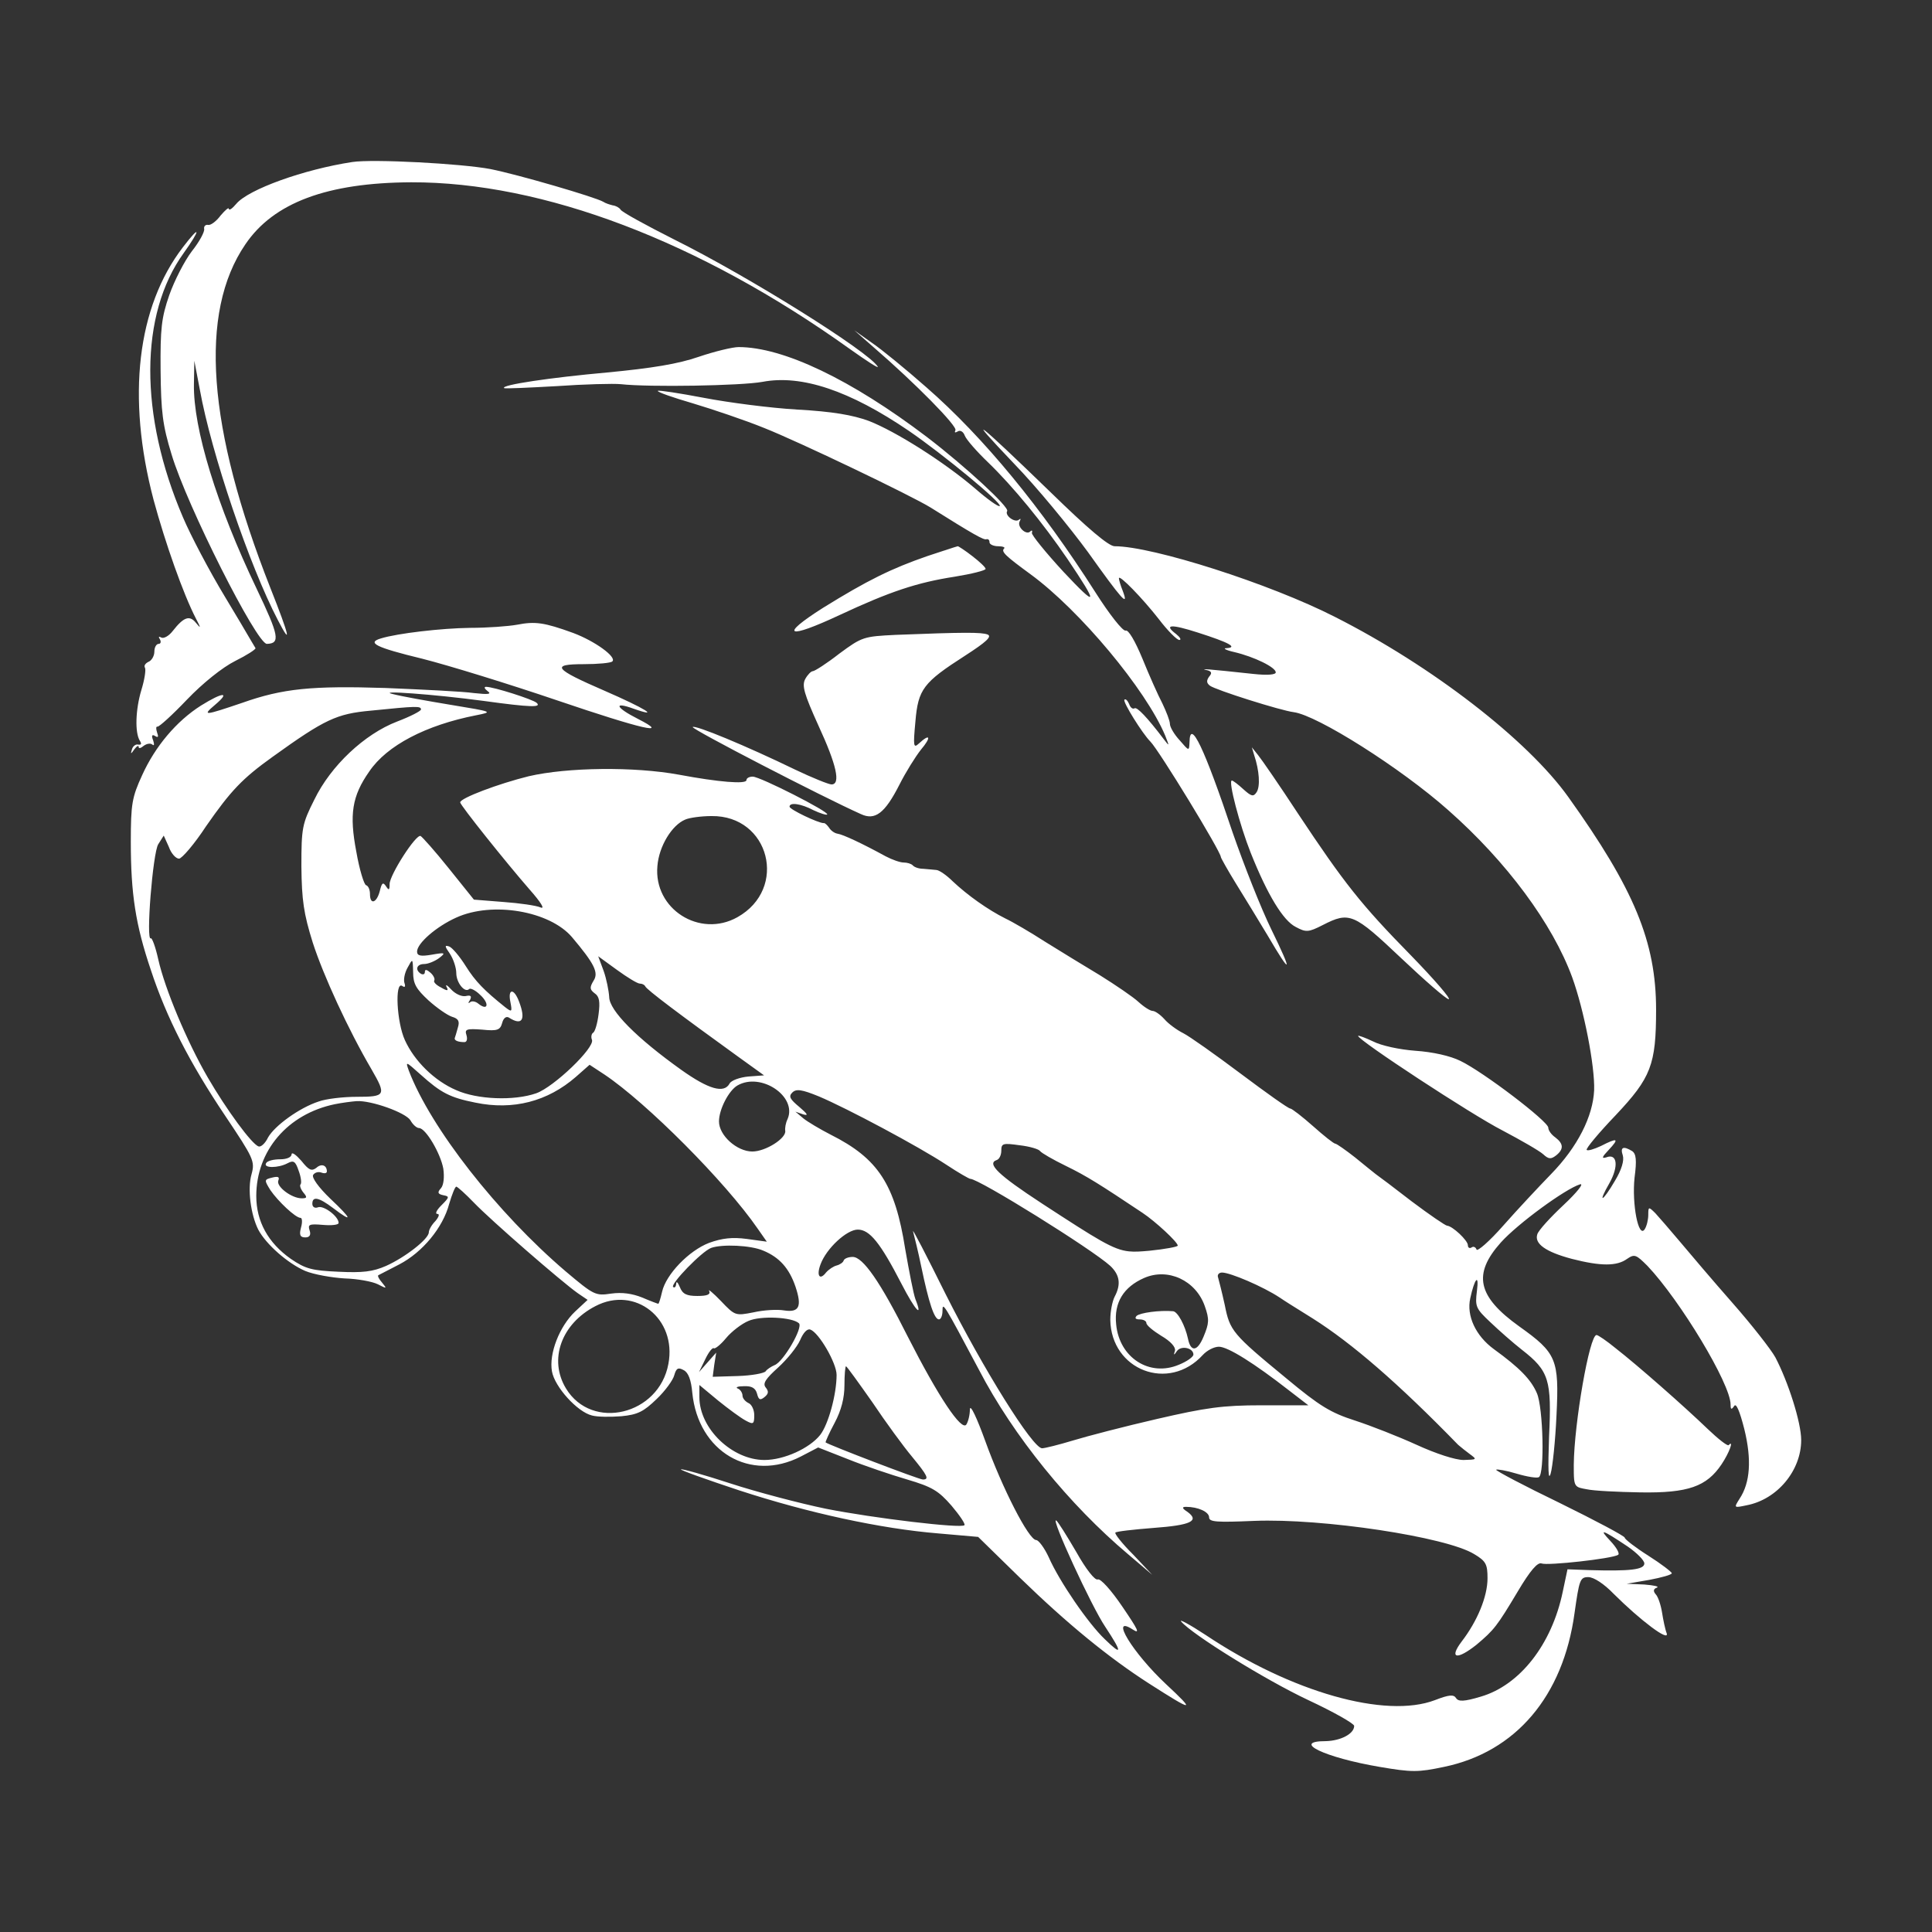 <svg width="48" height="48" viewBox="0 0 48 48" fill="none" xmlns="http://www.w3.org/2000/svg">
<rect x="0" y="0" width="48" height="48" fill="#333333" stroke="none"/>
<path fill-rule="evenodd" clip-rule="evenodd" d="M14.989 5.014C14.794 4.898 12.865 4.335 12.183 4.2C11.462 4.064 9.27 3.947 8.754 4.025C7.546 4.209 6.173 4.704 5.871 5.063C5.773 5.179 5.695 5.238 5.685 5.189C5.685 5.141 5.598 5.218 5.481 5.354C5.374 5.5 5.228 5.606 5.169 5.587C5.101 5.577 5.062 5.626 5.072 5.684C5.091 5.752 4.955 6.004 4.77 6.237C4.585 6.479 4.331 6.974 4.205 7.333C4.01 7.896 3.981 8.167 3.99 9.206C4 10.224 4.039 10.564 4.263 11.291C4.643 12.562 6.377 15.997 6.63 15.997C6.971 15.987 6.932 15.793 6.377 14.629C5.383 12.553 4.799 10.641 4.818 9.545L4.828 8.963L4.965 9.681C5.247 11.252 6.202 14.066 6.903 15.405C7.254 16.084 7.195 15.812 6.718 14.609C5.15 10.632 4.935 7.77 6.095 6.072C6.796 5.034 8.131 4.539 10.215 4.529C13.489 4.52 17.376 5.994 21.116 8.672C21.526 8.963 21.837 9.167 21.808 9.109C21.574 8.73 18.613 6.877 16.742 5.946C16.051 5.597 15.447 5.267 15.418 5.208C15.388 5.16 15.301 5.111 15.223 5.102C15.145 5.082 15.047 5.053 14.989 5.014ZM4.546 12.853C3.455 10.312 3.464 7.809 4.565 6.285C4.994 5.684 4.984 5.567 4.546 6.14C3.406 7.624 3.143 9.865 3.815 12.417C4.107 13.494 4.555 14.764 4.867 15.366C4.994 15.608 4.994 15.628 4.867 15.473C4.711 15.279 4.565 15.327 4.292 15.676C4.195 15.803 4.068 15.87 4.01 15.841C3.942 15.803 3.932 15.822 3.971 15.88C4.01 15.948 3.99 15.997 3.942 15.997C3.883 15.997 3.835 16.084 3.835 16.191C3.835 16.297 3.766 16.414 3.688 16.443C3.61 16.482 3.571 16.54 3.601 16.588C3.63 16.637 3.591 16.889 3.513 17.141C3.367 17.626 3.347 18.199 3.474 18.403C3.523 18.48 3.513 18.509 3.435 18.5C3.377 18.48 3.299 18.538 3.279 18.616C3.24 18.742 3.25 18.742 3.338 18.616C3.396 18.538 3.445 18.509 3.445 18.558C3.445 18.606 3.503 18.587 3.571 18.529C3.649 18.471 3.747 18.461 3.786 18.5C3.835 18.538 3.835 18.49 3.805 18.393C3.757 18.276 3.776 18.238 3.854 18.286C3.932 18.335 3.942 18.305 3.903 18.199C3.873 18.111 3.873 18.044 3.912 18.053C3.951 18.063 4.283 17.762 4.643 17.384C5.042 16.967 5.53 16.579 5.841 16.423C6.134 16.278 6.358 16.132 6.348 16.103C6.342 16.094 6.306 16.033 6.246 15.932C6.116 15.71 5.873 15.296 5.598 14.842C5.198 14.182 4.731 13.29 4.546 12.853ZM27.215 14.716C25.88 12.62 24.438 10.864 23.016 9.623C22.509 9.176 21.905 8.682 21.662 8.517L21.224 8.206L21.711 8.633C22.734 9.516 23.795 10.593 23.737 10.69C23.708 10.748 23.727 10.758 23.795 10.719C23.854 10.68 23.932 10.719 23.971 10.826C24.01 10.923 24.263 11.214 24.546 11.485C25.169 12.087 25.909 12.989 26.523 13.891C27.302 15.046 27.273 15.114 26.426 14.211C25.978 13.726 25.627 13.29 25.637 13.241C25.656 13.183 25.637 13.164 25.598 13.203C25.5 13.309 25.257 13.086 25.335 12.95C25.364 12.892 25.364 12.873 25.315 12.912C25.218 12.999 24.955 12.805 25.023 12.698C25.081 12.601 23.99 11.592 23.026 10.855C21.146 9.429 19.46 8.623 18.35 8.623C18.204 8.623 17.756 8.73 17.356 8.866C16.849 9.041 16.207 9.147 15.086 9.254C13.684 9.38 12.437 9.564 12.524 9.642C12.544 9.661 13.128 9.632 13.82 9.594C14.521 9.545 15.242 9.526 15.427 9.545C16.129 9.623 18.418 9.584 18.944 9.487C19.909 9.303 21.107 9.7 22.587 10.709C23.425 11.282 24.906 12.504 24.838 12.572C24.809 12.601 24.536 12.407 24.224 12.135C23.454 11.476 22.256 10.719 21.584 10.457C21.185 10.312 20.688 10.224 19.811 10.176C19.139 10.137 18.096 10.001 17.492 9.885C16.879 9.768 16.372 9.691 16.343 9.71C16.323 9.739 16.713 9.875 17.21 10.02C17.697 10.166 18.506 10.438 18.983 10.632C19.84 10.971 22.636 12.31 23.123 12.611C24.175 13.271 24.448 13.426 24.507 13.397C24.555 13.387 24.584 13.416 24.584 13.474C24.584 13.523 24.682 13.571 24.799 13.571C24.916 13.571 24.984 13.6 24.945 13.629C24.867 13.707 24.984 13.814 25.607 14.27C26.825 15.162 28.471 17.132 28.949 18.276C29.006 18.422 29.033 18.489 29.024 18.494C29.017 18.498 28.983 18.455 28.92 18.373C28.501 17.82 28.247 17.558 28.189 17.597C28.14 17.626 28.082 17.578 28.053 17.491C28.014 17.403 27.965 17.355 27.936 17.384C27.887 17.432 28.384 18.228 28.579 18.422C28.793 18.635 30.332 21.158 30.332 21.294C30.332 21.313 30.498 21.614 30.702 21.944C30.907 22.273 31.267 22.865 31.501 23.253C32.086 24.253 32.125 24.194 31.589 23.098C31.336 22.584 30.907 21.497 30.624 20.682C29.923 18.587 29.563 17.83 29.553 18.441C29.543 18.665 29.543 18.665 29.309 18.393C29.173 18.247 29.066 18.063 29.066 17.985C29.066 17.908 28.978 17.685 28.881 17.481C28.773 17.277 28.549 16.773 28.384 16.365C28.199 15.919 28.033 15.638 27.965 15.667C27.897 15.686 27.566 15.269 27.215 14.716ZM27.692 13.571C27.546 13.571 27.03 13.135 26.104 12.232C24.273 10.457 23.912 10.176 25.189 11.514C25.763 12.106 26.582 13.105 27.03 13.717C27.867 14.891 28.053 15.104 27.897 14.687C27.838 14.541 27.799 14.405 27.799 14.367C27.799 14.26 28.384 14.861 28.793 15.385C29.007 15.667 29.241 15.9 29.299 15.9C29.358 15.9 29.319 15.832 29.222 15.754C28.9 15.511 29.095 15.502 29.757 15.715C30.547 15.967 30.751 16.084 30.478 16.103C30.371 16.103 30.449 16.152 30.663 16.2C31.16 16.317 31.696 16.579 31.696 16.705C31.696 16.763 31.491 16.782 31.141 16.744C29.962 16.617 29.806 16.608 29.972 16.647C30.108 16.676 30.118 16.724 30.04 16.811C29.972 16.909 29.972 16.967 30.059 17.035C30.196 17.141 31.823 17.655 32.144 17.694C32.729 17.772 34.804 19.082 35.982 20.129C37.434 21.41 38.574 22.953 39.061 24.282C39.353 25.087 39.626 26.484 39.606 27.085C39.577 27.735 39.197 28.492 38.535 29.171C38.233 29.482 37.697 30.054 37.346 30.452C37.005 30.84 36.703 31.102 36.684 31.044C36.664 30.985 36.606 30.956 36.557 30.995C36.508 31.024 36.469 30.995 36.469 30.937C36.469 30.82 36.09 30.462 35.953 30.452C35.914 30.452 35.515 30.18 35.076 29.85C34.638 29.511 34.239 29.21 34.18 29.171C34.13 29.131 33.887 28.938 33.664 28.754C33.43 28.57 33.206 28.415 33.177 28.415C33.138 28.415 32.894 28.221 32.621 27.978C32.358 27.745 32.095 27.541 32.056 27.541C32.008 27.541 31.462 27.153 30.829 26.678C30.196 26.203 29.553 25.747 29.397 25.669C29.241 25.591 29.027 25.436 28.929 25.32C28.822 25.203 28.695 25.116 28.637 25.116C28.579 25.116 28.423 25.019 28.286 24.893C28.15 24.767 27.721 24.476 27.332 24.233C26.942 24 26.328 23.622 25.968 23.399C25.607 23.166 25.159 22.904 24.974 22.817C24.546 22.603 24.039 22.244 23.669 21.895C23.513 21.74 23.328 21.614 23.26 21.614C23.214 21.608 23.145 21.602 23.077 21.597C23.028 21.593 22.979 21.589 22.938 21.585C22.831 21.585 22.714 21.546 22.675 21.497C22.636 21.459 22.539 21.429 22.451 21.429C22.363 21.429 22.169 21.361 22.003 21.274C21.418 20.954 20.941 20.731 20.805 20.712C20.736 20.702 20.639 20.634 20.6 20.566C20.551 20.498 20.493 20.44 20.464 20.45C20.327 20.45 19.616 20.11 19.616 20.042C19.616 19.926 19.899 19.965 20.21 20.129C20.376 20.207 20.532 20.256 20.551 20.236C20.62 20.178 18.886 19.295 18.701 19.295C18.613 19.295 18.545 19.334 18.545 19.382C18.545 19.489 17.853 19.431 16.869 19.247C15.758 19.043 14.102 19.062 13.138 19.285C12.388 19.47 11.433 19.829 11.433 19.935C11.433 20.003 12.573 21.429 13.157 22.099C13.44 22.419 13.547 22.594 13.43 22.545C13.323 22.497 12.904 22.438 12.505 22.409L11.774 22.351L11.151 21.575C10.81 21.148 10.488 20.789 10.449 20.77C10.332 20.721 9.68 21.74 9.68 21.963C9.68 22.118 9.66 22.128 9.592 22.021C9.514 21.905 9.485 21.934 9.436 22.138C9.358 22.438 9.192 22.487 9.192 22.215C9.192 22.108 9.154 22.012 9.095 21.992C9.046 21.982 8.929 21.604 8.852 21.158C8.676 20.236 8.744 19.78 9.173 19.169C9.611 18.519 10.586 18.015 11.823 17.772C12.257 17.686 12.252 17.685 11.221 17.515L11.19 17.51C10.605 17.413 9.962 17.297 9.777 17.248C9.29 17.141 10.78 17.248 12.008 17.413C13.206 17.578 13.459 17.578 13.333 17.462C13.235 17.374 12.261 17.064 12.076 17.064C12.018 17.064 12.037 17.112 12.115 17.171C12.222 17.248 12.134 17.258 11.774 17.219C11.511 17.18 10.517 17.132 9.582 17.093C7.751 17.035 7.03 17.103 6.017 17.462C5.072 17.782 5.013 17.791 5.344 17.51C5.734 17.18 5.539 17.19 4.994 17.529C4.38 17.918 3.854 18.548 3.533 19.256C3.279 19.809 3.25 19.974 3.25 20.915C3.25 22.206 3.367 22.972 3.747 24.097C4.136 25.281 4.711 26.406 5.598 27.726C6.299 28.773 6.338 28.851 6.25 29.171C6.143 29.54 6.231 30.18 6.416 30.549C6.611 30.918 7.156 31.393 7.585 31.577C7.799 31.665 8.238 31.742 8.559 31.762C8.881 31.771 9.251 31.839 9.387 31.907C9.611 32.023 9.621 32.023 9.494 31.868C9.417 31.781 9.378 31.703 9.397 31.684C9.409 31.678 9.507 31.628 9.641 31.558L9.923 31.412C10.498 31.111 11.005 30.5 11.16 29.909C11.229 29.676 11.306 29.482 11.336 29.482C11.365 29.482 11.569 29.666 11.774 29.879C12.193 30.316 13.956 31.849 14.356 32.13L14.599 32.295L14.287 32.586C13.898 32.955 13.635 33.634 13.713 34.071C13.781 34.459 14.346 35.08 14.706 35.167C14.843 35.206 15.174 35.206 15.437 35.186C15.846 35.147 15.992 35.07 16.314 34.759C16.528 34.556 16.723 34.284 16.752 34.167C16.801 33.993 16.849 33.964 16.986 34.041C17.103 34.1 17.171 34.284 17.2 34.604C17.346 36.069 18.642 36.835 19.899 36.185L20.327 35.962L21.068 36.253C21.477 36.418 22.139 36.641 22.539 36.758C23.162 36.942 23.318 37.039 23.64 37.408C23.844 37.65 23.99 37.864 23.961 37.893C23.883 37.98 21.701 37.718 20.522 37.485C19.869 37.35 18.798 37.068 18.145 36.855C17.492 36.641 16.937 36.486 16.918 36.506C16.898 36.525 17.551 36.758 18.369 37.029C20.093 37.592 21.886 37.98 23.308 38.097L24.302 38.184L25.344 39.203C26.533 40.357 27.546 41.182 28.54 41.822C29.66 42.54 29.718 42.54 28.968 41.841C28.14 41.065 27.556 40.105 28.14 40.483C28.335 40.609 28.277 40.493 27.887 39.92C27.605 39.503 27.341 39.212 27.273 39.241C27.205 39.27 26.981 38.989 26.737 38.553C26.504 38.155 26.28 37.796 26.241 37.776C26.095 37.689 27.117 39.911 27.458 40.415C27.887 41.065 27.887 41.153 27.449 40.726C27.039 40.338 26.319 39.29 26.055 38.688C25.948 38.456 25.802 38.262 25.744 38.262C25.559 38.262 24.896 36.962 24.477 35.797C24.273 35.235 24.107 34.876 24.097 35.011C24.097 35.147 24.058 35.312 24.01 35.39C23.893 35.574 23.308 34.691 22.558 33.217C21.867 31.839 21.438 31.228 21.185 31.228C21.078 31.228 20.98 31.267 20.961 31.315C20.951 31.364 20.863 31.422 20.785 31.441C20.707 31.461 20.59 31.538 20.522 31.616C20.366 31.82 20.279 31.694 20.386 31.412C20.532 31.015 21.038 30.549 21.311 30.549C21.604 30.549 21.867 30.869 22.393 31.888C22.743 32.567 22.938 32.77 22.743 32.276C22.695 32.15 22.587 31.587 22.49 31.034C22.237 29.424 21.818 28.783 20.639 28.191C20.376 28.056 20.064 27.871 19.957 27.784L19.762 27.619L19.957 27.687C20.093 27.726 20.064 27.677 19.86 27.503C19.626 27.308 19.587 27.241 19.684 27.144C19.782 27.047 19.918 27.066 20.347 27.241C21.038 27.532 22.821 28.482 23.513 28.938C23.805 29.132 24.078 29.288 24.107 29.288C24.322 29.288 27.127 31.034 27.585 31.451C27.819 31.674 27.858 31.907 27.692 32.218C27.634 32.334 27.585 32.586 27.585 32.79C27.605 34.041 29.037 34.594 29.884 33.663C29.991 33.547 30.166 33.459 30.283 33.459C30.508 33.459 31.17 33.877 32.027 34.546L32.505 34.914H31.345C30.371 34.914 29.962 34.973 28.744 35.254C27.945 35.438 27.01 35.681 26.66 35.788C26.309 35.894 25.958 35.982 25.89 35.982C25.656 35.982 24.429 34.012 23.493 32.15C23.016 31.189 22.656 30.491 22.685 30.597C22.714 30.704 22.811 31.092 22.889 31.471C23.075 32.363 23.211 32.78 23.328 32.78C23.377 32.78 23.416 32.683 23.416 32.567C23.416 32.334 23.445 32.382 24.322 34.032C25.179 35.681 26.572 37.388 28.023 38.611L28.627 39.125L28.15 38.62C27.877 38.349 27.682 38.097 27.712 38.077C27.731 38.048 28.16 38 28.657 37.961C29.592 37.893 29.806 37.786 29.504 37.563C29.368 37.476 29.358 37.437 29.465 37.437C29.767 37.437 30.04 37.563 30.04 37.699C30.04 37.815 30.235 37.825 31.16 37.786C32.855 37.718 35.934 38.184 36.625 38.611C36.918 38.785 36.957 38.863 36.957 39.212C36.957 39.668 36.703 40.279 36.314 40.784C35.992 41.211 36.197 41.25 36.684 40.862C37.122 40.493 37.19 40.406 37.707 39.542C38.018 39.018 38.203 38.805 38.301 38.844C38.447 38.902 40.045 38.727 40.201 38.63C40.249 38.601 40.162 38.446 40.006 38.281C39.714 37.971 39.791 37.99 40.444 38.426C40.668 38.582 40.853 38.766 40.853 38.844C40.853 38.999 40.493 39.038 39.489 39.009L38.944 38.989L38.827 39.542C38.554 40.862 37.755 41.87 36.791 42.152C36.372 42.278 36.236 42.278 36.177 42.191C36.119 42.094 36.002 42.103 35.651 42.239C34.424 42.705 32.086 42.045 29.952 40.619C29.553 40.357 29.28 40.212 29.348 40.289C29.621 40.609 31.433 41.735 32.505 42.239C33.128 42.53 33.644 42.821 33.644 42.88C33.644 43.074 33.313 43.248 32.943 43.258C32.066 43.258 32.904 43.665 34.278 43.898C35.076 44.034 35.232 44.034 35.875 43.898C37.658 43.529 38.837 42.142 39.119 40.076C39.236 39.251 39.256 39.183 39.46 39.183C39.597 39.183 39.85 39.348 40.093 39.6C40.756 40.26 41.477 40.803 41.409 40.58C41.37 40.483 41.321 40.241 41.292 40.056C41.262 39.872 41.194 39.668 41.136 39.61C41.068 39.532 41.077 39.474 41.165 39.445C41.233 39.416 41.097 39.387 40.853 39.367L40.415 39.348L40.98 39.251C41.282 39.193 41.535 39.125 41.535 39.086C41.535 39.057 41.272 38.853 40.951 38.65C40.629 38.446 40.366 38.242 40.366 38.203C40.366 38.164 39.636 37.776 38.749 37.34C37.863 36.913 37.151 36.535 37.171 36.515C37.19 36.496 37.424 36.535 37.678 36.612C37.941 36.69 38.184 36.729 38.233 36.7C38.379 36.612 38.34 34.973 38.184 34.614C38.038 34.274 37.755 33.983 37.112 33.517C36.664 33.188 36.431 32.693 36.528 32.256C36.635 31.762 36.752 31.626 36.694 32.072C36.645 32.46 36.664 32.509 37.025 32.848C37.239 33.052 37.59 33.362 37.814 33.537C38.486 34.061 38.554 34.284 38.486 35.691C38.457 36.515 38.467 36.806 38.525 36.612C38.574 36.447 38.642 35.797 38.671 35.157C38.739 33.77 38.671 33.614 37.746 32.955C36.703 32.208 36.586 31.655 37.288 30.869C37.707 30.403 38.885 29.54 39.256 29.424C39.363 29.394 39.178 29.627 38.846 29.938C38.515 30.248 38.223 30.568 38.194 30.665C38.116 30.898 38.398 31.102 39.051 31.276C39.772 31.461 40.171 31.461 40.425 31.276C40.61 31.15 40.649 31.17 40.931 31.451C41.74 32.305 42.996 34.381 42.996 34.895C42.996 35.021 43.016 35.031 43.084 34.934C43.133 34.847 43.221 35.05 43.337 35.506C43.523 36.263 43.484 36.835 43.221 37.233C43.074 37.466 43.074 37.466 43.396 37.398C44.156 37.253 44.75 36.535 44.75 35.778C44.75 35.341 44.428 34.332 44.107 33.721C44 33.527 43.523 32.916 43.045 32.373C42.558 31.82 41.974 31.131 41.73 30.84C41.486 30.549 41.214 30.238 41.126 30.141C40.96 29.977 40.951 29.977 40.951 30.18C40.951 30.306 40.912 30.462 40.863 30.539C40.707 30.782 40.541 29.909 40.61 29.259C40.668 28.822 40.649 28.667 40.551 28.599C40.327 28.463 40.249 28.502 40.318 28.706C40.356 28.832 40.288 29.064 40.123 29.336C39.811 29.87 39.684 29.918 39.986 29.394C40.22 28.977 40.181 28.647 39.908 28.754C39.782 28.793 39.801 28.744 39.967 28.57C40.24 28.279 40.191 28.259 39.772 28.473C39.606 28.55 39.45 28.599 39.421 28.57C39.392 28.541 39.714 28.153 40.142 27.706C41.019 26.775 41.145 26.455 41.145 25.087C41.145 23.399 40.6 22.089 38.963 19.8C37.95 18.383 35.583 16.55 33.167 15.327C31.55 14.502 28.637 13.571 27.692 13.571ZM24.487 14.134C24.487 14.095 24.341 13.959 24.166 13.823C23.98 13.678 23.815 13.571 23.795 13.571C23.783 13.571 23.648 13.616 23.454 13.68L23.451 13.681L23.449 13.681C23.331 13.72 23.192 13.766 23.045 13.814C22.149 14.124 21.555 14.415 20.444 15.104C19.343 15.803 19.558 15.89 20.863 15.279C22.11 14.697 22.782 14.473 23.718 14.328C24.136 14.26 24.487 14.173 24.487 14.134ZM15.213 16.433C15.33 16.326 14.784 15.929 14.239 15.725C13.518 15.463 13.294 15.434 12.846 15.521C12.631 15.56 12.105 15.599 11.677 15.599C10.966 15.608 9.874 15.735 9.465 15.861C9.105 15.967 9.329 16.084 10.488 16.365C11.141 16.53 12.651 16.996 13.849 17.403C15.963 18.121 16.684 18.286 15.846 17.859C15.291 17.578 15.232 17.423 15.739 17.607C16.431 17.85 16.021 17.597 15.018 17.161C13.761 16.617 13.674 16.501 14.502 16.501C14.852 16.501 15.174 16.472 15.213 16.433ZM23.98 16.288C24.507 15.948 24.653 15.812 24.536 15.764C24.38 15.706 23.961 15.706 22.256 15.773C21.457 15.812 21.418 15.822 20.853 16.239C20.542 16.482 20.24 16.676 20.191 16.676C20.152 16.676 20.064 16.763 20.006 16.87C19.918 17.035 19.977 17.238 20.337 18.034C20.785 19.004 20.892 19.489 20.659 19.489C20.59 19.489 20.181 19.324 19.753 19.12C18.535 18.529 17.268 18.005 17.21 18.063C17.171 18.111 20.434 19.8 21.389 20.226C21.74 20.391 21.983 20.207 22.344 19.499C22.5 19.188 22.743 18.8 22.88 18.626C23.143 18.315 23.113 18.209 22.831 18.471C22.695 18.597 22.685 18.548 22.743 17.927C22.811 17.122 22.938 16.957 23.98 16.288ZM35.047 23.729C33.81 22.468 33.391 21.934 32.251 20.217C31.793 19.518 31.345 18.868 31.258 18.762L31.102 18.567L31.16 18.762C31.287 19.14 31.316 19.538 31.219 19.683C31.141 19.8 31.092 19.79 30.887 19.605C30.761 19.489 30.634 19.392 30.605 19.392C30.508 19.392 30.8 20.498 31.073 21.187C31.491 22.235 31.881 22.875 32.193 23.03C32.446 23.166 32.505 23.166 32.865 22.982C33.528 22.642 33.635 22.691 34.813 23.806C35.408 24.369 35.934 24.825 35.992 24.825C36.06 24.825 35.632 24.33 35.047 23.729ZM36.284 26.358C36.031 26.232 35.593 26.135 35.164 26.106C34.765 26.076 34.317 25.979 34.112 25.873C33.907 25.776 33.742 25.718 33.742 25.737C33.742 25.844 36.567 27.697 37.327 28.085C37.785 28.327 38.242 28.589 38.34 28.677C38.476 28.803 38.535 28.803 38.661 28.706C38.856 28.55 38.846 28.415 38.642 28.259C38.544 28.191 38.467 28.085 38.467 28.017C38.467 27.861 36.849 26.629 36.284 26.358ZM42.431 35.506C41.837 34.934 40.678 33.915 40.142 33.498C39.918 33.314 39.704 33.168 39.665 33.168C39.489 33.168 39.109 35.37 39.1 36.389C39.1 36.717 39.1 36.85 39.167 36.917C39.213 36.963 39.29 36.977 39.421 37C39.587 37.039 40.191 37.068 40.756 37.078C41.944 37.097 42.402 36.932 42.772 36.38C42.967 36.088 43.084 35.759 42.948 35.904C42.919 35.933 42.685 35.749 42.431 35.506ZM6.777 18.8C8.072 17.869 8.364 17.733 9.212 17.656C10.362 17.539 10.459 17.539 10.459 17.627C10.459 17.665 10.196 17.801 9.865 17.927C9.056 18.238 8.218 19.024 7.809 19.868C7.507 20.469 7.488 20.566 7.488 21.527C7.497 22.371 7.546 22.701 7.77 23.418C8.033 24.233 8.647 25.572 9.232 26.571C9.602 27.212 9.582 27.25 8.861 27.25C8.53 27.25 8.101 27.299 7.916 27.367C7.439 27.522 6.825 27.968 6.66 28.259C6.591 28.405 6.484 28.502 6.426 28.483C6.26 28.434 5.627 27.571 5.159 26.765C4.643 25.873 4.098 24.573 3.932 23.836C3.864 23.525 3.776 23.292 3.747 23.312C3.62 23.399 3.796 21.187 3.932 20.974L4.068 20.76L4.195 21.041C4.253 21.206 4.37 21.333 4.448 21.333C4.516 21.333 4.828 20.974 5.12 20.527C5.734 19.645 6.017 19.344 6.777 18.8ZM17.025 20.362C16.694 20.498 16.372 21.022 16.333 21.517C16.236 22.584 17.385 23.312 18.32 22.788C19.587 22.079 19.119 20.256 17.677 20.275C17.434 20.275 17.132 20.314 17.025 20.362ZM10.362 23.641C10.362 23.437 10.839 23.02 11.336 22.797C12.232 22.389 13.654 22.632 14.21 23.282C14.765 23.941 14.882 24.165 14.745 24.368C14.648 24.533 14.648 24.582 14.775 24.679C14.892 24.756 14.911 24.892 14.872 25.193C14.843 25.426 14.784 25.629 14.736 25.659C14.697 25.678 14.677 25.765 14.707 25.833C14.784 26.027 13.761 27.007 13.323 27.162C12.768 27.356 11.852 27.317 11.336 27.085C10.79 26.852 10.293 26.357 10.06 25.843C9.855 25.397 9.806 24.378 9.991 24.494C10.06 24.543 10.079 24.514 10.05 24.426C10.021 24.349 10.05 24.174 10.128 24.038C10.187 23.93 10.218 23.872 10.236 23.876C10.257 23.881 10.259 23.968 10.264 24.155C10.264 24.446 10.342 24.572 10.644 24.853C10.849 25.038 11.112 25.222 11.229 25.261C11.394 25.309 11.424 25.377 11.375 25.532C11.345 25.649 11.307 25.765 11.297 25.794C11.287 25.852 11.384 25.891 11.54 25.891C11.599 25.891 11.618 25.814 11.589 25.717C11.54 25.571 11.589 25.552 11.979 25.581C12.359 25.62 12.427 25.591 12.476 25.416C12.505 25.3 12.573 25.241 12.641 25.28C12.972 25.494 13.07 25.338 12.895 24.882C12.768 24.543 12.612 24.562 12.68 24.892C12.729 25.144 12.719 25.154 12.544 25.018C12.037 24.611 11.813 24.388 11.57 24C11.424 23.767 11.238 23.544 11.16 23.515C11.043 23.476 11.043 23.505 11.18 23.699C11.268 23.835 11.336 24.048 11.336 24.174C11.336 24.417 11.55 24.679 11.657 24.572C11.687 24.543 11.813 24.601 11.93 24.718C12.164 24.931 12.125 25.125 11.891 24.941C11.813 24.873 11.716 24.863 11.677 24.902C11.628 24.941 11.628 24.912 11.677 24.844C11.726 24.747 11.696 24.718 11.57 24.747C11.462 24.766 11.307 24.688 11.209 24.582C11.112 24.475 11.063 24.446 11.092 24.514C11.151 24.62 11.121 24.63 10.956 24.533C10.839 24.475 10.761 24.397 10.79 24.358C10.81 24.32 10.771 24.232 10.693 24.165C10.605 24.087 10.556 24.077 10.556 24.145C10.556 24.203 10.518 24.223 10.459 24.194C10.303 24.097 10.352 23.951 10.537 23.951C10.634 23.951 10.8 23.883 10.907 23.805C11.082 23.67 11.063 23.66 10.732 23.718C10.449 23.767 10.362 23.747 10.362 23.641ZM14.999 24.127C15.067 24.321 15.125 24.612 15.135 24.767C15.135 25.107 15.827 25.796 16.927 26.581C17.609 27.066 17.989 27.173 18.126 26.921C18.165 26.843 18.379 26.766 18.593 26.746L18.983 26.717L18.35 26.261C16.898 25.213 16.06 24.583 16.031 24.505C16.012 24.466 15.953 24.437 15.895 24.437C15.836 24.437 15.583 24.282 15.33 24.098L14.862 23.758L14.999 24.127ZM14.053 31.586C12.358 30.141 10.702 28.026 10.157 26.6C10.07 26.359 10.079 26.367 10.442 26.691L10.449 26.697C10.956 27.153 11.18 27.269 11.813 27.395C12.748 27.589 13.605 27.366 14.307 26.755L14.648 26.454L15.018 26.697C16.06 27.395 18.018 29.355 18.827 30.529L19.051 30.849L18.554 30.781C18.194 30.733 17.941 30.762 17.619 30.878C17.112 31.072 16.547 31.664 16.45 32.091C16.411 32.256 16.372 32.392 16.353 32.392C16.343 32.392 16.158 32.324 15.953 32.236C15.71 32.139 15.456 32.101 15.184 32.139C14.794 32.198 14.755 32.178 14.053 31.586ZM18.32 26.969C18.106 27.095 17.863 27.561 17.863 27.862C17.863 28.211 18.311 28.609 18.691 28.609C19.022 28.609 19.538 28.279 19.509 28.095C19.499 28.027 19.519 27.901 19.567 27.803C19.811 27.241 18.905 26.63 18.32 26.969ZM6.367 29.714C6.367 28.589 7.147 27.677 8.316 27.434C8.501 27.396 8.744 27.366 8.861 27.357C9.222 27.337 10.069 27.638 10.196 27.832C10.254 27.939 10.352 28.026 10.41 28.026C10.576 28.026 10.946 28.657 11.014 29.035C11.043 29.239 11.024 29.443 10.956 29.52C10.858 29.627 10.878 29.666 11.014 29.695C11.17 29.724 11.17 29.743 10.965 29.947C10.848 30.064 10.8 30.16 10.868 30.16C10.926 30.16 10.907 30.228 10.819 30.335C10.722 30.432 10.654 30.558 10.654 30.616C10.654 30.781 10.069 31.237 9.592 31.451C9.261 31.596 9.007 31.625 8.413 31.596C7.751 31.567 7.595 31.528 7.225 31.276C6.66 30.878 6.367 30.345 6.367 29.714ZM8.121 29.103C8.121 28.948 7.984 28.899 7.858 29.016C7.741 29.103 7.673 29.074 7.488 28.841C7.351 28.686 7.254 28.618 7.244 28.676C7.244 28.754 7.117 28.802 6.962 28.802C6.796 28.802 6.64 28.841 6.611 28.899C6.533 29.025 6.913 29.025 7.147 28.899C7.293 28.822 7.341 28.851 7.419 29.084C7.478 29.239 7.497 29.394 7.468 29.423C7.439 29.452 7.468 29.54 7.536 29.627C7.634 29.743 7.634 29.772 7.497 29.772C7.244 29.772 6.864 29.481 6.913 29.336C6.952 29.239 6.913 29.219 6.757 29.258C6.562 29.307 6.562 29.317 6.718 29.569C6.903 29.84 7.341 30.258 7.468 30.258C7.507 30.258 7.517 30.364 7.478 30.5C7.429 30.684 7.458 30.743 7.585 30.743C7.692 30.743 7.731 30.684 7.692 30.568C7.643 30.422 7.682 30.403 8.023 30.432C8.238 30.451 8.413 30.432 8.413 30.384C8.413 30.219 8.033 29.937 7.897 29.996C7.819 30.025 7.76 29.986 7.76 29.908C7.76 29.714 7.916 29.743 8.277 30.015C8.774 30.393 8.754 30.296 8.208 29.782C7.916 29.501 7.741 29.258 7.78 29.19C7.819 29.132 7.906 29.103 7.984 29.132C8.062 29.161 8.121 29.151 8.121 29.103ZM24.877 28.589C24.877 28.696 24.828 28.803 24.76 28.822C24.507 28.91 24.818 29.201 25.87 29.889L25.9 29.909C27.281 30.807 27.655 31.05 28.05 31.09C28.196 31.105 28.346 31.093 28.551 31.075L28.569 31.073C28.949 31.034 29.261 30.976 29.261 30.947C29.261 30.86 28.705 30.345 28.384 30.132C27.322 29.424 27.001 29.22 26.484 28.968C26.163 28.812 25.88 28.648 25.841 28.599C25.812 28.551 25.588 28.483 25.335 28.454C24.916 28.395 24.877 28.405 24.877 28.589ZM16.723 31.974C16.655 31.897 17.434 31.092 17.668 31.004C17.941 30.907 18.652 30.936 18.964 31.072C19.363 31.237 19.607 31.509 19.763 31.965C19.928 32.459 19.86 32.615 19.48 32.557C19.314 32.528 18.974 32.547 18.72 32.605C18.272 32.692 18.262 32.692 17.912 32.324C17.717 32.12 17.58 32.013 17.619 32.072C17.658 32.159 17.58 32.198 17.327 32.198C17.054 32.198 16.957 32.149 16.889 31.974C16.84 31.858 16.801 31.819 16.801 31.897C16.791 31.974 16.762 32.004 16.723 31.974ZM28.423 31.752C27.916 31.975 27.672 32.363 27.731 32.907C27.809 33.731 28.559 34.216 29.29 33.906C29.485 33.828 29.65 33.712 29.65 33.654C29.65 33.489 29.348 33.421 29.241 33.566C29.163 33.683 29.153 33.673 29.192 33.556C29.212 33.469 29.085 33.324 28.851 33.188C28.647 33.062 28.481 32.926 28.481 32.868C28.481 32.819 28.403 32.78 28.316 32.78C28.208 32.78 28.189 32.751 28.238 32.693C28.325 32.615 28.812 32.548 29.144 32.577C29.261 32.586 29.445 32.936 29.514 33.256C29.582 33.595 29.747 33.586 29.903 33.207C30.04 32.877 30.049 32.78 29.933 32.451C29.709 31.81 29.017 31.49 28.423 31.752ZM30.429 32.422C30.361 32.111 30.283 31.81 30.264 31.742C30.235 31.674 30.283 31.616 30.361 31.616C30.566 31.616 31.384 31.966 31.793 32.237C31.932 32.332 32.18 32.486 32.407 32.627C32.482 32.674 32.556 32.72 32.621 32.761C33.586 33.372 34.735 34.362 36.226 35.895L36.245 35.911C36.31 35.965 36.422 36.058 36.518 36.127C36.703 36.263 36.693 36.263 36.364 36.273L36.362 36.273C36.158 36.273 35.68 36.118 35.193 35.895C34.745 35.691 34.053 35.419 33.664 35.293C33.06 35.099 32.787 34.934 31.959 34.245C30.614 33.139 30.556 33.062 30.429 32.422ZM14.794 32.45C13.946 32.887 13.625 33.78 14.063 34.498C14.706 35.555 16.372 35.157 16.606 33.886C16.82 32.761 15.778 31.936 14.794 32.45ZM18.038 33.246C18.174 33.081 18.428 32.887 18.593 32.819C18.895 32.683 19.684 32.722 19.85 32.877C19.957 32.984 19.46 33.838 19.246 33.915C19.158 33.954 19.051 34.022 19.022 34.07C18.983 34.119 18.671 34.177 18.33 34.187L17.707 34.206L17.746 33.906L17.794 33.605L17.58 33.847L17.366 34.09L17.522 33.77C17.609 33.585 17.707 33.469 17.736 33.498C17.765 33.517 17.902 33.411 18.038 33.246ZM19.879 33.295C19.801 33.469 19.558 33.77 19.334 33.974C19.022 34.255 18.944 34.372 19.022 34.469C19.1 34.566 19.1 34.624 18.993 34.711C18.886 34.798 18.847 34.779 18.808 34.624C18.769 34.488 18.681 34.43 18.477 34.44C18.33 34.44 18.262 34.469 18.33 34.498C18.389 34.517 18.447 34.604 18.447 34.672C18.447 34.74 18.515 34.818 18.593 34.857C18.671 34.886 18.739 35.022 18.739 35.157C18.739 35.38 18.72 35.4 18.525 35.293C18.398 35.225 18.096 35.002 17.843 34.798L17.376 34.41V34.711C17.376 35.497 18.194 36.273 18.993 36.273C19.48 36.273 20.113 35.982 20.376 35.652C20.581 35.39 20.785 34.643 20.785 34.158C20.785 33.867 20.347 33.11 20.133 33.033C20.055 33.004 19.957 33.11 19.879 33.295ZM20.736 35.351C20.902 35.041 20.98 34.73 20.98 34.42C20.98 34.158 20.999 33.945 21.019 33.945C21.038 33.945 21.331 34.352 21.672 34.837C22.003 35.332 22.451 35.943 22.655 36.186C23.045 36.661 23.094 36.758 22.928 36.758C22.831 36.758 20.581 35.895 20.512 35.836C20.503 35.827 20.6 35.603 20.736 35.351Z" fill="white"/>
</svg>
